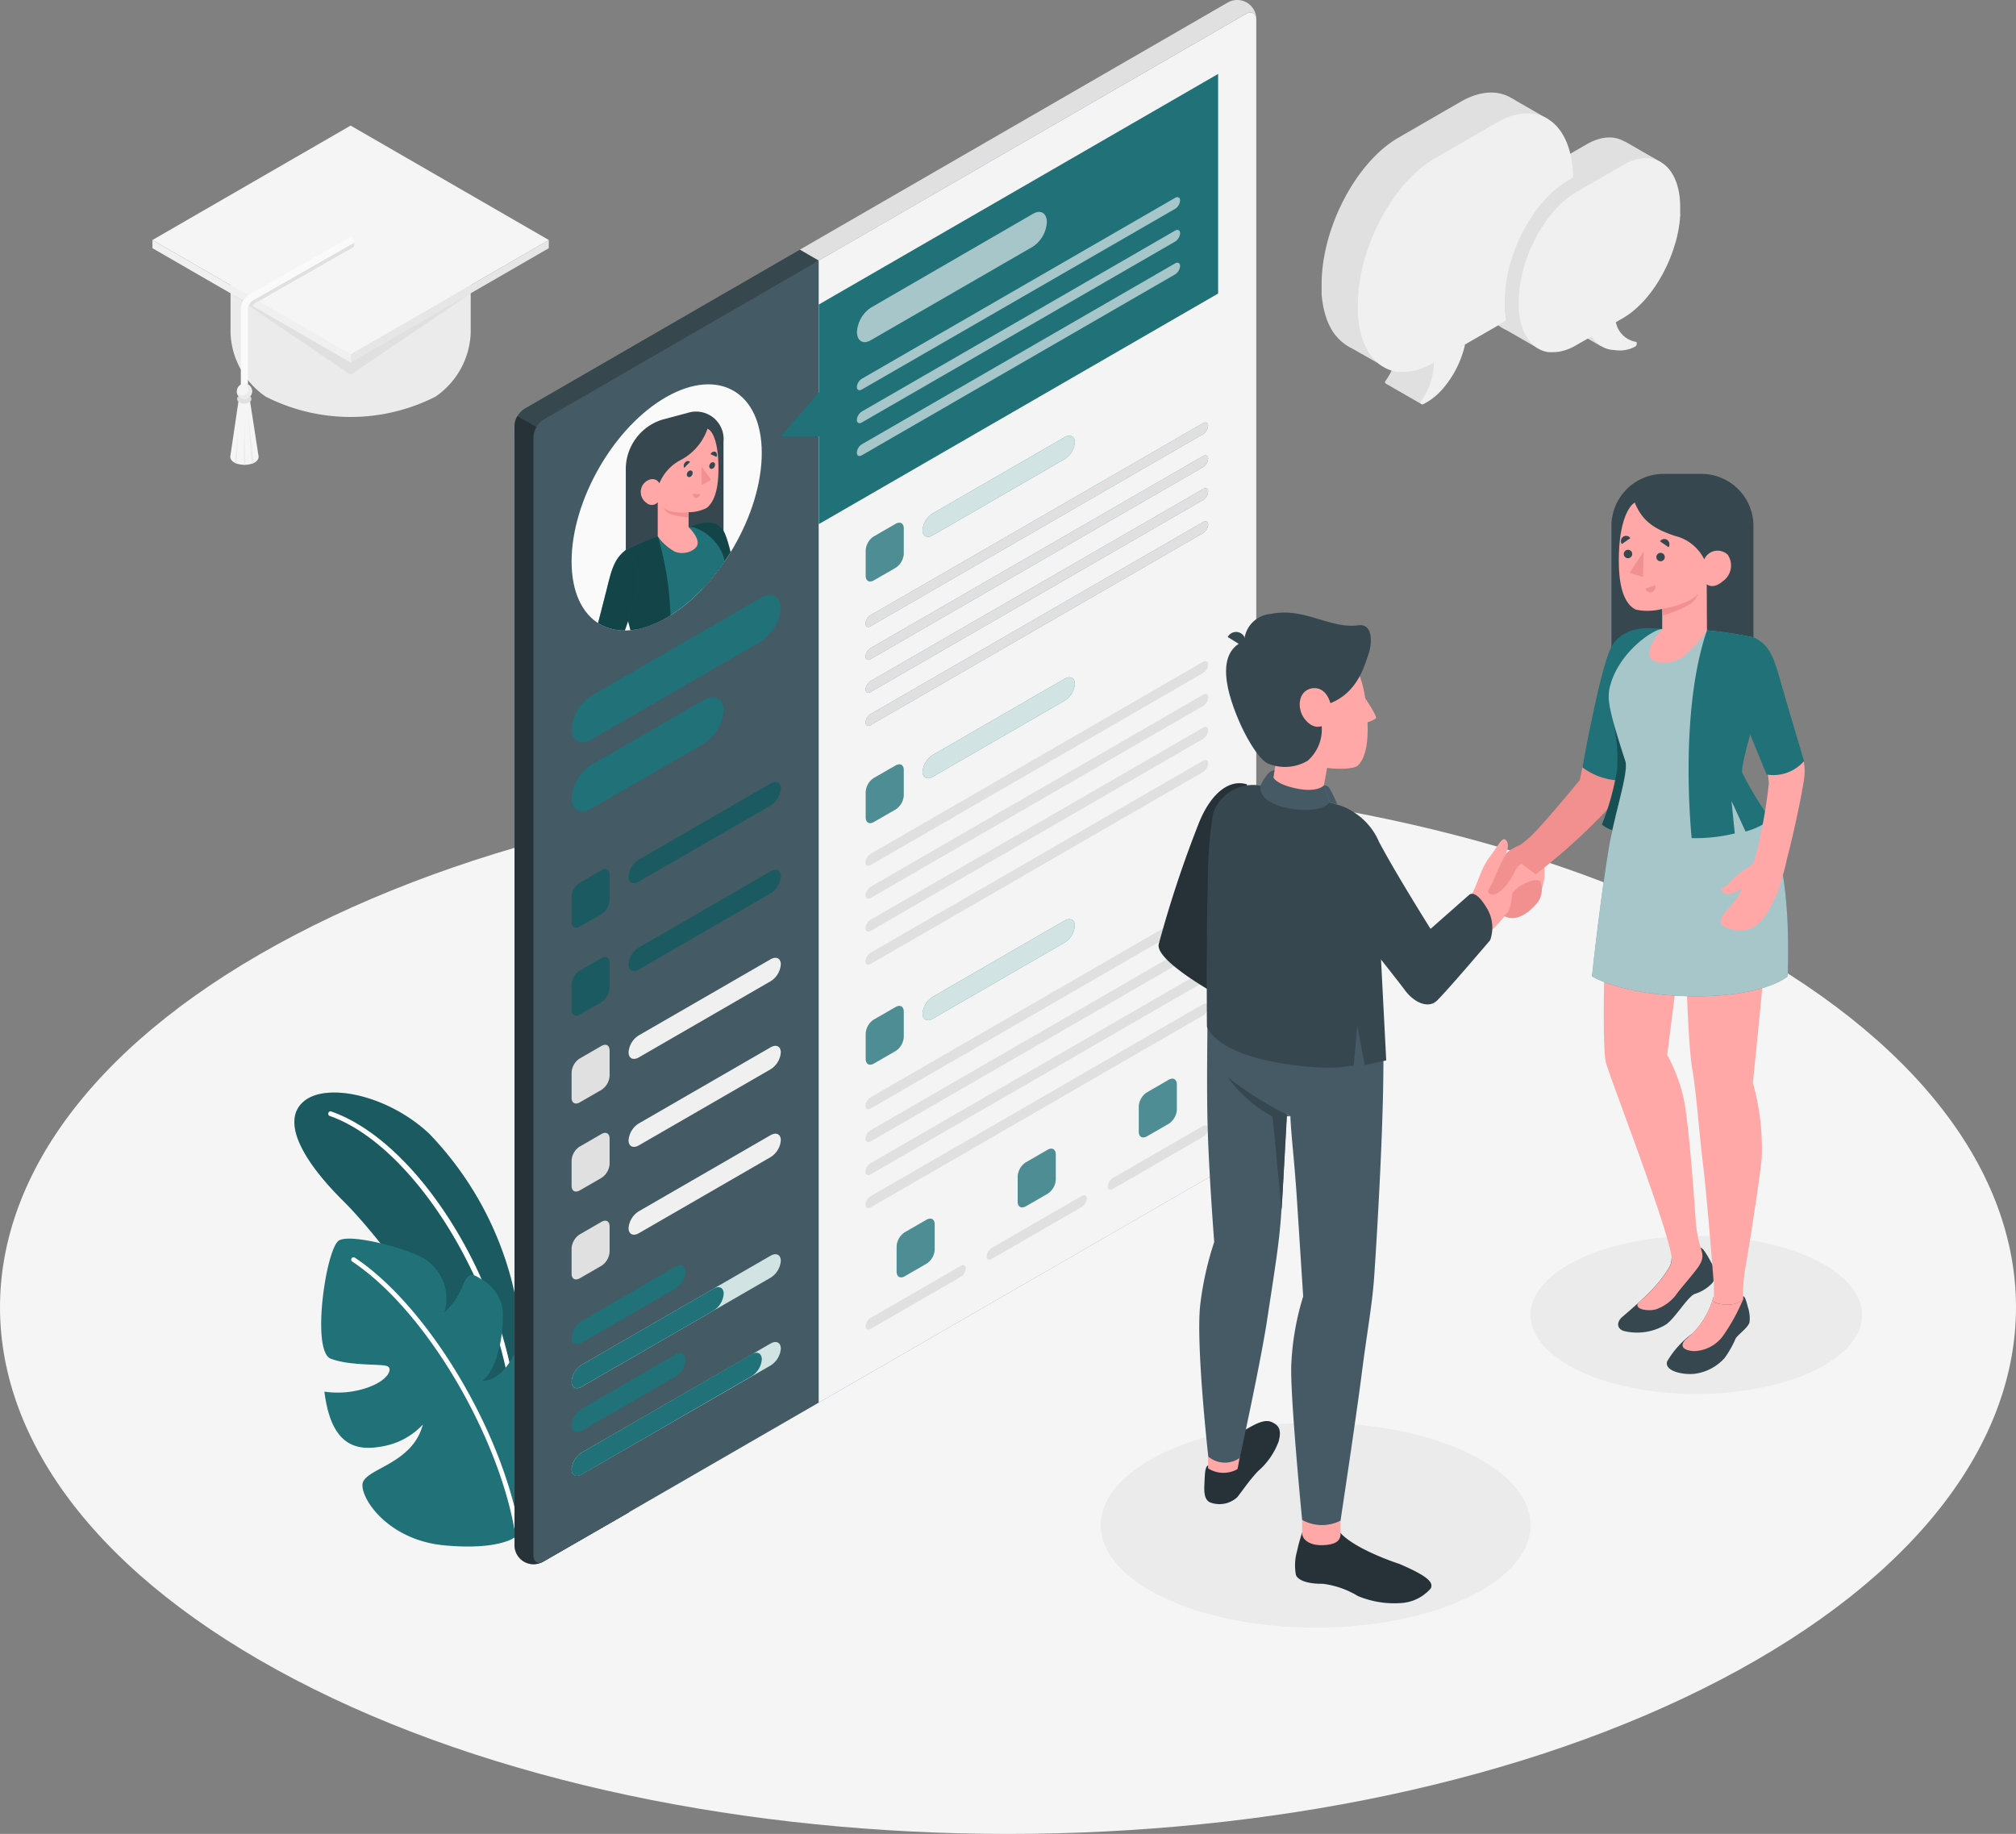 <svg xmlns="http://www.w3.org/2000/svg" xmlns:xlink="http://www.w3.org/1999/xlink" width="177.757" height="161.68" viewBox="0 0 177.757 161.68"><rect x="0" y="0" width="177.757" height="161.68" fill="#808080" stroke="none"/><defs><style>.a{fill:none;}.b{fill:#f5f5f5;}.c{fill:#ebebeb;}.d{fill:#207178;}.e,.i,.n,.t{opacity:0.2;}.f,.p,.s,.t{fill:#fff;}.g,.u{fill:#e0e0e0;}.h,.i{fill:#37474f;}.j,.k{fill:#263238;}.ab,.k,.y{opacity:0.4;}.l,.m{fill:#455a64;}.m{opacity:0.1;}.o{fill:#f0f0f0;}.p,.u{opacity:0.8;}.q,.w{fill:#fafafa;}.q,.r,.s{opacity:0.6;}.v{clip-path:url(#a);}.x{fill:#f28f8f;}.z{opacity:0.7;}.aa{fill:#ffa8a7;}.ac{fill:#e6e6e6;}.ad{opacity:0.3;}</style><clipPath id="a"><path class="a" d="M165.164,137.3c-4.631,2.609-8.384,9.11-8.384,14.518s3.752,7.628,8.384,4.953,8.384-9.172,8.384-14.522S169.791,134.686,165.164,137.3Z" transform="translate(-156.78 -136.202)"/></clipPath></defs><g transform="translate(-34.686 -54.118)"><g transform="translate(34.686 122.931)"><path class="b" d="M60.718,300.089c34.707,18.134,90.986,18.134,125.693,0s34.711-47.532,0-65.666-90.986-18.134-125.693,0S26.007,281.955,60.718,300.089Z" transform="translate(-34.686 -220.822)"/></g><g transform="translate(131.738 163.078)"><ellipse class="c" cx="18.951" cy="9.032" rx="18.951" ry="9.032" transform="translate(0 16.47)"/><ellipse class="c" cx="14.621" cy="6.968" rx="14.621" ry="6.968" transform="translate(37.902)"/></g><g transform="translate(60.641 150.438)"><path class="d" d="M116.976,305.115a29.26,29.26,0,0,0-7.533-14.035c-3.546-3.327-8.809-4.487-10.906-2.951s-.722,4.854,3.348,8.9c4.594,4.561,13.416,17.217,15.091,24.387Z" transform="translate(-97.564 -287.46)"/><g class="e" transform="translate(0 0)"><path d="M116.976,305.115a29.26,29.26,0,0,0-7.533-14.035c-3.546-3.327-8.809-4.487-10.906-2.951s-.722,4.854,3.348,8.9c4.594,4.561,13.416,17.217,15.091,24.387Z" transform="translate(-97.564 -287.46)"/></g><path class="f" d="M121.2,317.961a.211.211,0,0,1-.206-.19c-1.04-10.98-8.718-23.322-16.1-25.894a.208.208,0,0,1,.136-.392c7.653,2.662,15.31,14.93,16.383,26.249a.211.211,0,0,1-.186.227Z" transform="translate(-101.786 -289.817)"/><path class="d" d="M120.342,345.009s-1.428,1.139-6.192.693-7.22-3.851-7.22-5.313,4.38-1.713,5.329-5.337a6.332,6.332,0,0,1-3.649,1.936c-2.477.466-4.466-.326-5.032-4.838a8.091,8.091,0,0,0,3.641-.3c1.961-.632,2.427-1.709,1.915-1.94s-3.244,0-4.995-.665-.413-9.779.735-10.427,6.576.879,7.632,1.7a4.116,4.116,0,0,1,1.651,4.648,6.675,6.675,0,0,0,1.651-2.427c.512-1.238.883-.949,1.651-.475a3.715,3.715,0,0,1,1.812,2.477c.186,1.156-.116,5.143-1.742,6.439,0,0,1.56.2,2.836-2.435,0,0,2.477,1,3.038,2.617S124.577,340.9,120.342,345.009Z" transform="translate(-100.93 -305.782)"/><path class="f" d="M124.526,348.248a.211.211,0,0,1-.206-.182c-1.09-8.92-7.872-20.639-14.522-25.04a.208.208,0,1,1,.231-.347c6.733,4.479,13.622,16.317,14.7,25.337a.206.206,0,0,1-.177.231Z" transform="translate(-104.693 -308.121)"/></g><g transform="translate(80.052 54.118)"><path class="g" d="M145.446,191.812a1.919,1.919,0,0,1-.826-1.515V91.678a1.973,1.973,0,0,1,.9-1.548l61.918-35.755a1.68,1.68,0,0,1,2.572,1.486L147.179,191.779a1.915,1.915,0,0,1-1.734.033Z" transform="translate(-144.607 -54.118)"/><path class="h" d="M146.266,124.858,171.417,108.4l-1.676-.97-24.255,14.006a1.973,1.973,0,0,0-.9,1.548v.9Z" transform="translate(-144.589 -85.423)"/><path class="i" d="M146.266,124.858,171.417,108.4l-1.676-.97-24.255,14.006a1.973,1.973,0,0,0-.9,1.548v.9Z" transform="translate(-144.589 -85.423)"/><path class="j" d="M154.665,148.647,144.849,143a1.829,1.829,0,0,0-.26.879v98.6a1.68,1.68,0,0,0,2.572,1.482l7.5-4.314Z" transform="translate(-144.588 -106.311)"/><path class="k" d="M154.665,148.647,144.849,143a1.829,1.829,0,0,0-.26.879v98.6a1.68,1.68,0,0,0,2.572,1.482l7.5-4.314Z" transform="translate(-144.588 -106.311)"/><path class="l" d="M149.546,193.35l61.918-35.755a1.973,1.973,0,0,0,.9-1.548V57.433c0-.57-.413-.8-.9-.516L149.546,92.672a1.973,1.973,0,0,0-.9,1.548v98.614C148.65,193.4,149.05,193.635,149.546,193.35Z" transform="translate(-146.973 -55.69)"/><path class="m" d="M149.546,193.35l61.918-35.755a1.973,1.973,0,0,0,.9-1.548V57.433c0-.57-.413-.8-.9-.516L149.546,92.672a1.973,1.973,0,0,0-.9,1.548v98.614C148.65,193.4,149.05,193.635,149.546,193.35Z" transform="translate(-146.973 -55.69)"/><path class="d" d="M158.567,190.059l14.86-8.586c.987-.57,1.787-.165,1.787.9a3.835,3.835,0,0,1-1.787,2.968l-14.86,8.586c-.991.57-1.787.165-1.787-.9a3.822,3.822,0,0,1,1.787-2.968Z" transform="translate(-151.747 -128.751)"/><path class="d" d="M158.567,208.953l9.837-5.68c.987-.57,1.787-.165,1.787.9a3.835,3.835,0,0,1-1.787,2.968l-9.837,5.68c-.991.57-1.787.165-1.787-.9A3.822,3.822,0,0,1,158.567,208.953Z" transform="translate(-151.747 -141.552)"/><path class="d" d="M157.494,240.943l1.924-1.11c.413-.227.714-.041.714.413v2.221a1.581,1.581,0,0,1-.714,1.238l-1.924,1.094c-.413.231-.714.045-.714-.413v-2.221a1.585,1.585,0,0,1,.714-1.222Z" transform="translate(-151.747 -163.115)"/><path class="n" d="M157.494,240.943l1.924-1.11c.413-.227.714-.041.714.413v2.221a1.581,1.581,0,0,1-.714,1.238l-1.924,1.094c-.413.231-.714.045-.714-.413v-2.221a1.585,1.585,0,0,1,.714-1.222Z" transform="translate(-151.747 -163.115)"/><path class="d" d="M157.494,259.709l1.924-1.11c.413-.231.714-.045.714.413v2.221a1.593,1.593,0,0,1-.714,1.238l-1.924,1.11c-.413.227-.714.041-.714-.413v-2.221A1.573,1.573,0,0,1,157.494,259.709Z" transform="translate(-151.747 -174.133)"/><g class="e" transform="translate(5.033 84.366)"><path d="M157.494,259.709l1.924-1.11c.413-.231.714-.045.714.413v2.221a1.593,1.593,0,0,1-.714,1.238l-1.924,1.11c-.413.227-.714.041-.714-.413v-2.221A1.573,1.573,0,0,1,157.494,259.709Z" transform="translate(-156.78 -258.499)"/></g><path class="d" d="M169.856,246.752l11.624-6.716c.5-.285.9-.083.9.454a1.915,1.915,0,0,1-.9,1.482l-11.624,6.716c-.5.285-.9.083-.9-.454a1.915,1.915,0,0,1,.9-1.482Z" transform="translate(-158.899 -163.216)"/><path class="n" d="M169.856,246.752l11.624-6.716c.5-.285.9-.083.9.454a1.915,1.915,0,0,1-.9,1.482l-11.624,6.716c-.5.285-.9.083-.9-.454a1.915,1.915,0,0,1,.9-1.482Z" transform="translate(-158.899 -163.216)"/><path class="g" d="M157.494,278.469l1.924-1.11c.413-.231.714-.045.714.413v2.221a1.589,1.589,0,0,1-.714,1.238l-1.924,1.11c-.413.227-.714.041-.714-.413v-2.221A1.573,1.573,0,0,1,157.494,278.469Z" transform="translate(-151.747 -185.15)"/><path class="o" d="M169.856,265.524l11.624-6.708c.5-.285.9-.083.9.454a1.907,1.907,0,0,1-.9,1.482l-11.624,6.716c-.5.285-.9.083-.9-.454A1.915,1.915,0,0,1,169.856,265.524Z" transform="translate(-158.899 -174.244)"/><path class="g" d="M157.494,297.279l1.924-1.11c.413-.231.714-.045.714.413V298.8a1.589,1.589,0,0,1-.714,1.238l-1.924,1.11c-.413.227-.714.041-.714-.413v-2.221a1.573,1.573,0,0,1,.714-1.238Z" transform="translate(-151.747 -196.195)"/><path class="o" d="M169.856,284.326l11.624-6.712c.5-.289.9-.083.9.45a1.915,1.915,0,0,1-.9,1.486l-11.624,6.712c-.5.285-.9.083-.9-.454a1.915,1.915,0,0,1,.9-1.482Z" transform="translate(-158.899 -185.281)"/><path class="g" d="M157.494,316.039l1.924-1.11c.413-.231.714-.045.714.413v2.221a1.589,1.589,0,0,1-.714,1.238l-1.924,1.11c-.413.227-.714.041-.714-.413v-2.221A1.573,1.573,0,0,1,157.494,316.039Z" transform="translate(-151.747 -207.211)"/><path class="o" d="M169.856,303.086l11.624-6.712c.5-.289.9-.083.9.45a1.915,1.915,0,0,1-.9,1.486l-11.624,6.712c-.5.285-.9.083-.9-.454A1.915,1.915,0,0,1,169.856,303.086Z" transform="translate(-158.899 -196.297)"/><path class="d" d="M157.672,329.242l8.256-4.776c.5-.285.9-.083.9.454a1.915,1.915,0,0,1-.9,1.482l-8.256,4.776c-.491.285-.892.083-.892-.45A1.919,1.919,0,0,1,157.672,329.242Z" transform="translate(-151.747 -212.795)"/><path class="d" d="M157.672,331.74l16.656-9.614c.5-.285.9-.083.9.45a1.915,1.915,0,0,1-.9,1.486l-16.656,9.614c-.491.285-.892.083-.892-.45a1.919,1.919,0,0,1,.892-1.486Z" transform="translate(-151.747 -211.42)"/><path class="p" d="M157.672,331.74l16.656-9.614c.5-.285.9-.083.9.45a1.915,1.915,0,0,1-.9,1.486l-16.656,9.614c-.491.285-.892.083-.892-.45a1.919,1.919,0,0,1,.892-1.486Z" transform="translate(-151.747 -211.42)"/><path class="d" d="M157.672,335.868l11.628-6.712c.491-.285.892-.083.892.454a1.919,1.919,0,0,1-.892,1.482L157.672,337.8c-.491.285-.892.083-.892-.45a1.919,1.919,0,0,1,.892-1.486Z" transform="translate(-151.747 -215.549)"/><path class="d" d="M157.672,348.022l8.256-4.776c.5-.285.9-.083.9.454a1.915,1.915,0,0,1-.9,1.482l-8.256,4.776c-.491.285-.892.083-.892-.45A1.919,1.919,0,0,1,157.672,348.022Z" transform="translate(-151.747 -223.822)"/><path class="d" d="M169.856,227.988l11.624-6.712c.5-.285.9-.083.9.454a1.915,1.915,0,0,1-.9,1.482l-11.624,6.712c-.5.285-.9.083-.9-.45a1.915,1.915,0,0,1,.9-1.486Z" transform="translate(-158.899 -152.2)"/><path class="n" d="M169.856,227.988l11.624-6.712c.5-.285.9-.083.9.454a1.915,1.915,0,0,1-.9,1.482l-11.624,6.712c-.5.285-.9.083-.9-.45a1.915,1.915,0,0,1,.9-1.486Z" transform="translate(-158.899 -152.2)"/><path class="d" d="M157.672,348.022l8.256-4.776c.5-.285.9-.083.9.454a1.915,1.915,0,0,1-.9,1.482l-8.256,4.776c-.491.285-.892.083-.892-.45A1.919,1.919,0,0,1,157.672,348.022Z" transform="translate(-151.747 -223.822)"/><path class="d" d="M157.672,350.49l16.656-9.614c.5-.285.9-.083.9.45a1.915,1.915,0,0,1-.9,1.486l-16.656,9.6c-.491.289-.892.083-.892-.45A1.92,1.92,0,0,1,157.672,350.49Z" transform="translate(-151.747 -222.431)"/><path class="p" d="M157.672,350.49l16.656-9.614c.5-.285.9-.083.9.45a1.915,1.915,0,0,1-.9,1.486l-16.656,9.6c-.491.289-.892.083-.892-.45A1.92,1.92,0,0,1,157.672,350.49Z" transform="translate(-151.747 -222.431)"/><path class="d" d="M157.672,351.835l14.98-8.669c.5-.285.9-.083.9.454a1.915,1.915,0,0,1-.9,1.482l-14.98,8.668c-.491.289-.892.083-.892-.45a1.919,1.919,0,0,1,.892-1.486Z" transform="translate(-151.747 -223.776)"/><path class="c" d="M247.251,56.921,209.58,78.67V179.349L247.251,157.6a1.973,1.973,0,0,0,.9-1.548V57.437C248.142,56.884,247.73,56.636,247.251,56.921Z" transform="translate(-182.752 -55.694)"/><path class="q" d="M247.251,56.921,209.58,78.67V179.349L247.251,157.6a1.973,1.973,0,0,0,.9-1.548V57.437C248.142,56.884,247.73,56.636,247.251,56.921Z" transform="translate(-182.752 -55.694)"/><path class="d" d="M204.812,90.24v7.744l-3.352,3.872h3.352V109.6l35.211-20.33V69.91Z" transform="translate(-177.984 -63.391)"/><g class="r" transform="translate(30.196 18.684)"><path class="f" d="M218.978,107.814l14.266-8.256c.689-.413,1.238-.074,1.238.722h0a2.774,2.774,0,0,1-1.238,2.167l-14.266,8.235c-.693.413-1.238.074-1.238-.722h0a2.762,2.762,0,0,1,1.238-2.146Z" transform="translate(-217.74 -99.382)"/></g><path class="d" d="M218.156,112.231,245.767,96.29c.248-.14.446-.041.446.227a.958.958,0,0,1-.446.743l-27.611,15.921c-.248.14-.446.041-.446-.227A.958.958,0,0,1,218.156,112.231Z" transform="translate(-187.526 -78.844)"/><path class="d" d="M218.156,112.231,245.767,96.29c.248-.14.446-.041.446.227a.958.958,0,0,1-.446.743l-27.611,15.921c-.248.14-.446.041-.446-.227A.958.958,0,0,1,218.156,112.231Z" transform="translate(-187.526 -78.844)"/><path class="s" d="M218.156,112.231,245.767,96.29c.248-.14.446-.041.446.227a.958.958,0,0,1-.446.743l-27.611,15.921c-.248.14-.446.041-.446-.227A.958.958,0,0,1,218.156,112.231Z" transform="translate(-187.526 -78.844)"/><path class="d" d="M218.156,119.229l27.611-15.942c.248-.144.446-.041.446.227a.949.949,0,0,1-.446.739l-27.611,15.942c-.248.144-.446.041-.446-.227a.949.949,0,0,1,.446-.739Z" transform="translate(-187.526 -82.952)"/><path class="s" d="M218.156,119.229l27.611-15.942c.248-.144.446-.041.446.227a.949.949,0,0,1-.446.739l-27.611,15.942c-.248.144-.446.041-.446-.227a.949.949,0,0,1,.446-.739Z" transform="translate(-187.526 -82.952)"/><path class="s" d="M218.156,126.231l27.611-15.942c.248-.14.446-.041.446.227a.958.958,0,0,1-.446.743L218.156,127.2c-.248.14-.446.041-.446-.227a.958.958,0,0,1,.446-.743Z" transform="translate(-187.526 -87.065)"/><path class="d" d="M220.312,166.973l1.936-1.115c.413-.231.714-.045.714.413v2.221a1.585,1.585,0,0,1-.714,1.238l-1.924,1.11c-.413.227-.714.041-.714-.413v-2.217A1.573,1.573,0,0,1,220.312,166.973Z" transform="translate(-188.642 -119.675)"/><path class="t" d="M220.312,166.973l1.936-1.115c.413-.231.714-.045.714.413v2.221a1.585,1.585,0,0,1-.714,1.238l-1.924,1.11c-.413.227-.714.041-.714-.413v-2.217A1.573,1.573,0,0,1,220.312,166.973Z" transform="translate(-188.642 -119.675)"/><path class="d" d="M232.656,154.022l11.624-6.716c.5-.285.9-.083.9.454a1.915,1.915,0,0,1-.9,1.482l-11.624,6.716c-.5.285-.9.083-.9-.454a1.915,1.915,0,0,1,.9-1.482Z" transform="translate(-195.776 -108.764)"/><path class="p" d="M232.656,154.022l11.624-6.716c.5-.285.9-.083.9.454a1.915,1.915,0,0,1-.9,1.482l-11.624,6.716c-.5.285-.9.083-.9-.454a1.915,1.915,0,0,1,.9-1.482Z" transform="translate(-195.776 -108.764)"/><path class="d" d="M220.026,161.331l29.308-16.924c.248-.144.446-.041.446.223a.954.954,0,0,1-.446.743L220.026,162.3c-.248.144-.446.041-.446-.227A.949.949,0,0,1,220.026,161.331Z" transform="translate(-188.624 -107.098)"/><path class="d" d="M220.026,168.364l29.308-16.924c.248-.14.446-.041.446.227a.958.958,0,0,1-.446.743l-29.308,16.924c-.248.14-.446.041-.446-.227A.958.958,0,0,1,220.026,168.364Z" transform="translate(-188.624 -111.229)"/><path class="d" d="M220.026,175.4l29.308-16.924c.248-.144.446-.041.446.223a.954.954,0,0,1-.446.743l-29.308,16.924c-.248.144-.446.041-.446-.223A.953.953,0,0,1,220.026,175.4Z" transform="translate(-188.624 -115.36)"/><path class="d" d="M220.026,182.454l29.308-16.924c.248-.14.446-.041.446.227a.958.958,0,0,1-.446.743l-29.308,16.924c-.248.14-.446.041-.446-.227A.958.958,0,0,1,220.026,182.454Z" transform="translate(-188.624 -119.503)"/><path class="g" d="M220.026,161.331l29.308-16.924c.248-.144.446-.041.446.223a.954.954,0,0,1-.446.743L220.026,162.3c-.248.144-.446.041-.446-.227A.949.949,0,0,1,220.026,161.331Z" transform="translate(-188.624 -107.098)"/><path class="g" d="M220.026,168.364l29.308-16.924c.248-.14.446-.041.446.227a.958.958,0,0,1-.446.743l-29.308,16.924c-.248.14-.446.041-.446-.227A.958.958,0,0,1,220.026,168.364Z" transform="translate(-188.624 -111.229)"/><path class="g" d="M220.026,175.4l29.308-16.924c.248-.144.446-.041.446.223a.954.954,0,0,1-.446.743l-29.308,16.924c-.248.144-.446.041-.446-.223A.953.953,0,0,1,220.026,175.4Z" transform="translate(-188.624 -115.36)"/><path class="g" d="M220.026,182.454l29.308-16.924c.248-.14.446-.041.446.227a.958.958,0,0,1-.446.743l-29.308,16.924c-.248.14-.446.041-.446-.227A.958.958,0,0,1,220.026,182.454Z" transform="translate(-188.624 -119.503)"/><path class="u" d="M220.026,161.331l29.308-16.924c.248-.144.446-.041.446.223a.954.954,0,0,1-.446.743L220.026,162.3c-.248.144-.446.041-.446-.227A.949.949,0,0,1,220.026,161.331Z" transform="translate(-188.624 -107.098)"/><path class="u" d="M220.026,168.364l29.308-16.924c.248-.14.446-.041.446.227a.958.958,0,0,1-.446.743l-29.308,16.924c-.248.14-.446.041-.446-.227A.958.958,0,0,1,220.026,168.364Z" transform="translate(-188.624 -111.229)"/><path class="u" d="M220.026,175.4l29.308-16.924c.248-.144.446-.041.446.223a.954.954,0,0,1-.446.743l-29.308,16.924c-.248.144-.446.041-.446-.223A.953.953,0,0,1,220.026,175.4Z" transform="translate(-188.624 -115.36)"/><path class="u" d="M220.026,182.454l29.308-16.924c.248-.14.446-.041.446.227a.958.958,0,0,1-.446.743l-29.308,16.924c-.248.14-.446.041-.446-.227A.958.958,0,0,1,220.026,182.454Z" transform="translate(-188.624 -119.503)"/><path class="g" d="M220.026,212.331l29.308-16.924c.248-.144.446-.041.446.223a.953.953,0,0,1-.446.743L220.026,213.3c-.248.144-.446.041-.446-.227A.949.949,0,0,1,220.026,212.331Z" transform="translate(-188.624 -137.046)"/><path class="g" d="M220.026,219.364l29.308-16.924c.248-.14.446-.041.446.227a.958.958,0,0,1-.446.743l-29.308,16.924c-.248.14-.446.041-.446-.227A.958.958,0,0,1,220.026,219.364Z" transform="translate(-188.624 -141.177)"/><path class="g" d="M220.026,226.4l29.308-16.924c.248-.144.446-.041.446.223a.954.954,0,0,1-.446.743l-29.308,16.924c-.248.144-.446.041-.446-.223a.954.954,0,0,1,.446-.743Z" transform="translate(-188.624 -145.308)"/><path class="g" d="M220.026,233.454l29.308-16.924c.248-.14.446-.041.446.227a.958.958,0,0,1-.446.743l-29.308,16.924c-.248.14-.446.041-.446-.227A.958.958,0,0,1,220.026,233.454Z" transform="translate(-188.624 -149.451)"/><path class="u" d="M220.026,212.331l29.308-16.924c.248-.144.446-.041.446.223a.953.953,0,0,1-.446.743L220.026,213.3c-.248.144-.446.041-.446-.227A.949.949,0,0,1,220.026,212.331Z" transform="translate(-188.624 -137.046)"/><path class="u" d="M220.026,219.364l29.308-16.924c.248-.14.446-.041.446.227a.958.958,0,0,1-.446.743l-29.308,16.924c-.248.14-.446.041-.446-.227A.958.958,0,0,1,220.026,219.364Z" transform="translate(-188.624 -141.177)"/><path class="u" d="M220.026,226.4l29.308-16.924c.248-.144.446-.041.446.223a.954.954,0,0,1-.446.743l-29.308,16.924c-.248.144-.446.041-.446-.223a.954.954,0,0,1,.446-.743Z" transform="translate(-188.624 -145.308)"/><path class="u" d="M220.026,233.454l29.308-16.924c.248-.14.446-.041.446.227a.958.958,0,0,1-.446.743l-29.308,16.924c-.248.14-.446.041-.446-.227A.958.958,0,0,1,220.026,233.454Z" transform="translate(-188.624 -149.451)"/><path class="g" d="M220.026,264.331l29.308-16.924c.248-.144.446-.041.446.223a.953.953,0,0,1-.446.743L220.026,265.3c-.248.144-.446.041-.446-.227a.949.949,0,0,1,.446-.739Z" transform="translate(-188.624 -167.581)"/><path class="g" d="M220.026,271.364l29.308-16.924c.248-.14.446-.041.446.227a.958.958,0,0,1-.446.743l-29.308,16.924c-.248.14-.446.041-.446-.227A.958.958,0,0,1,220.026,271.364Z" transform="translate(-188.624 -171.712)"/><path class="g" d="M220.026,278.4l29.308-16.924c.248-.144.446-.041.446.223a.954.954,0,0,1-.446.743l-29.308,16.924c-.248.145-.446.041-.446-.223a.954.954,0,0,1,.446-.743Z" transform="translate(-188.624 -175.843)"/><path class="g" d="M220.026,285.454l29.308-16.924c.248-.14.446-.041.446.227a.958.958,0,0,1-.446.743l-29.308,16.924c-.248.14-.446.041-.446-.227A.958.958,0,0,1,220.026,285.454Z" transform="translate(-188.624 -179.986)"/><path class="u" d="M220.026,264.331l29.308-16.924c.248-.144.446-.041.446.223a.953.953,0,0,1-.446.743L220.026,265.3c-.248.144-.446.041-.446-.227a.949.949,0,0,1,.446-.739Z" transform="translate(-188.624 -167.581)"/><path class="u" d="M220.026,271.364l29.308-16.924c.248-.14.446-.041.446.227a.958.958,0,0,1-.446.743l-29.308,16.924c-.248.14-.446.041-.446-.227A.958.958,0,0,1,220.026,271.364Z" transform="translate(-188.624 -171.712)"/><path class="u" d="M220.026,278.4l29.308-16.924c.248-.144.446-.041.446.223a.954.954,0,0,1-.446.743l-29.308,16.924c-.248.145-.446.041-.446-.223a.954.954,0,0,1,.446-.743Z" transform="translate(-188.624 -175.843)"/><path class="u" d="M220.026,285.454l29.308-16.924c.248-.14.446-.041.446.227a.958.958,0,0,1-.446.743l-29.308,16.924c-.248.14-.446.041-.446-.227A.958.958,0,0,1,220.026,285.454Z" transform="translate(-188.624 -179.986)"/><path class="d" d="M220.312,218.573l1.936-1.11c.413-.227.714-.041.714.413V220.1a1.573,1.573,0,0,1-.714,1.238l-1.924,1.11c-.413.227-.714.045-.714-.413v-2.221A1.577,1.577,0,0,1,220.312,218.573Z" transform="translate(-188.642 -149.979)"/><path class="t" d="M220.312,218.573l1.936-1.11c.413-.227.714-.041.714.413V220.1a1.573,1.573,0,0,1-.714,1.238l-1.924,1.11c-.413.227-.714.045-.714-.413v-2.221A1.577,1.577,0,0,1,220.312,218.573Z" transform="translate(-188.642 -149.979)"/><path class="d" d="M232.656,205.618l11.624-6.712c.5-.285.9-.083.9.45a1.915,1.915,0,0,1-.9,1.486l-11.624,6.7c-.5.285-.9.083-.9-.45a1.915,1.915,0,0,1,.9-1.47Z" transform="translate(-195.776 -139.064)"/><path class="p" d="M232.656,205.618l11.624-6.712c.5-.285.9-.083.9.45a1.915,1.915,0,0,1-.9,1.486l-11.624,6.7c-.5.285-.9.083-.9-.45a1.915,1.915,0,0,1,.9-1.47Z" transform="translate(-195.776 -139.064)"/><path class="d" d="M220.312,270.169l1.936-1.11c.413-.231.714-.045.714.413v2.221a1.577,1.577,0,0,1-.714,1.238l-1.924,1.11c-.413.227-.714.041-.714-.413v-2.221A1.573,1.573,0,0,1,220.312,270.169Z" transform="translate(-188.642 -180.276)"/><path class="t" d="M220.312,270.169l1.936-1.11c.413-.231.714-.045.714.413v2.221a1.577,1.577,0,0,1-.714,1.238l-1.924,1.11c-.413.227-.714.041-.714-.413v-2.221A1.573,1.573,0,0,1,220.312,270.169Z" transform="translate(-188.642 -180.276)"/><path class="d" d="M232.656,257.262l11.624-6.716c.5-.285.9-.083.9.454a1.919,1.919,0,0,1-.9,1.486L232.656,259.2c-.5.285-.9.083-.9-.454a1.915,1.915,0,0,1,.9-1.482Z" transform="translate(-195.776 -169.388)"/><path class="p" d="M232.656,257.262l11.624-6.716c.5-.285.9-.083.9.454a1.919,1.919,0,0,1-.9,1.486L232.656,259.2c-.5.285-.9.083-.9-.454a1.915,1.915,0,0,1,.9-1.482Z" transform="translate(-195.776 -169.388)"/><path class="d" d="M226.924,315.593l1.924-1.11c.413-.227.718-.041.718.413v2.221a1.577,1.577,0,0,1-.718,1.238l-1.924,1.11c-.392.231-.714.045-.714-.413v-2.221a1.593,1.593,0,0,1,.714-1.238Z" transform="translate(-192.517 -206.951)"/><path class="g" d="M220.026,328.981l7.938-4.582c.248-.14.446-.041.446.227a.958.958,0,0,1-.446.743l-7.938,4.582c-.248.14-.446.041-.446-.227A.958.958,0,0,1,220.026,328.981Z" transform="translate(-188.624 -212.794)"/><path class="d" d="M252.788,300.653l1.924-1.11c.392-.227.714-.041.714.413v2.221a1.581,1.581,0,0,1-.714,1.238l-1.924,1.11c-.413.227-.718.045-.718-.413v-2.221A1.581,1.581,0,0,1,252.788,300.653Z" transform="translate(-207.703 -198.178)"/><path class="g" d="M245.886,314.039l7.938-4.582c.248-.144.446-.041.446.227a.95.95,0,0,1-.446.739l-7.938,4.586c-.248.145-.446.041-.446-.223A.954.954,0,0,1,245.886,314.039Z" transform="translate(-203.81 -204.018)"/><path class="d" d="M278.654,285.709l1.924-1.11c.392-.231.714-.045.714.413v2.221a1.589,1.589,0,0,1-.714,1.238l-1.924,1.11c-.413.227-.714.041-.714-.413v-2.221A1.573,1.573,0,0,1,278.654,285.709Z" transform="translate(-222.894 -189.401)"/><path class="t" d="M226.924,315.593l1.924-1.11c.413-.227.718-.041.718.413v2.221a1.577,1.577,0,0,1-.718,1.238l-1.924,1.11c-.392.231-.714.045-.714-.413v-2.221a1.593,1.593,0,0,1,.714-1.238Z" transform="translate(-192.517 -206.951)"/><path class="t" d="M252.788,300.653l1.924-1.11c.392-.227.714-.041.714.413v2.221a1.581,1.581,0,0,1-.714,1.238l-1.924,1.11c-.413.227-.718.045-.718-.413v-2.221A1.581,1.581,0,0,1,252.788,300.653Z" transform="translate(-207.703 -198.178)"/><path class="t" d="M278.654,285.709l1.924-1.11c.392-.231.714-.045.714.413v2.221a1.589,1.589,0,0,1-.714,1.238l-1.924,1.11c-.413.227-.714.041-.714-.413v-2.221A1.573,1.573,0,0,1,278.654,285.709Z" transform="translate(-222.894 -189.401)"/><path class="g" d="M271.746,299.1l7.938-4.582c.248-.145.446-.041.446.223a.953.953,0,0,1-.446.743l-7.938,4.582c-.244.144-.446.041-.446-.227A.962.962,0,0,1,271.746,299.1Z" transform="translate(-218.995 -195.245)"/><g class="v" transform="translate(5.033 33.883)"><path class="w" d="M165.164,137.3c-4.631,2.609-8.384,9.11-8.384,14.518s3.752,7.628,8.384,4.953,8.384-9.172,8.384-14.522S169.791,134.686,165.164,137.3Z" transform="translate(-156.78 -136.202)"/><path class="a" d="M165.164,137.3c-4.631,2.609-8.384,9.11-8.384,14.518s3.752,7.628,8.384,4.953,8.384-9.172,8.384-14.522S169.791,134.686,165.164,137.3Z" transform="translate(-156.78 -136.202)"/><path class="a" d="M165.164,137.3c-4.631,2.609-8.384,9.11-8.384,14.518s3.752,7.628,8.384,4.953,8.384-9.172,8.384-14.522S169.791,134.686,165.164,137.3Z" transform="translate(-156.78 -136.202)"/><path class="h" d="M176.02,157.39l-6.712,1.8a.731.731,0,0,1-.954-.768V147a4.582,4.582,0,0,1,3.154-4.239l2.3-.615a2.429,2.429,0,0,1,3.162,2.543v11.43a1.383,1.383,0,0,1-.945,1.276Z" transform="translate(-163.575 -139.628)"/><path class="x" d="M184.756,174.5l-.706-3.117s0-4.206-.6-4.594a6.9,6.9,0,0,0-.772-.462c.768-.264,2.386-.462,2.89,1.015.483,1.4,1.205,4.834,1.548,6.526Z" transform="translate(-171.989 -153.784)"/><path class="d" d="M184.164,174.27l-2.394-8.153c1.061-.413,2.423-.755,3.084.338.594.982,1.544,6.13,1.73,7.166Z" transform="translate(-171.454 -153.536)"/><g class="y" transform="translate(10.316 12.185)"><path d="M184.164,174.27l-2.394-8.153c1.061-.413,2.423-.755,3.084.338.594.982,1.544,6.13,1.73,7.166Z" transform="translate(-181.77 -165.721)"/></g><path class="d" d="M185,182.327l-2.353.632a5.366,5.366,0,0,1,.656-1.919,3.831,3.831,0,0,1,1.932-1.449A13.754,13.754,0,0,0,185,182.327Z" transform="translate(-171.971 -161.68)"/><path class="d" d="M185,182.327l-2.353.632a5.366,5.366,0,0,1,.656-1.919,3.831,3.831,0,0,1,1.932-1.449A13.754,13.754,0,0,0,185,182.327Z" transform="translate(-171.971 -161.68)"/><g class="z" transform="translate(10.679 17.91)"><path d="M185,182.327l-2.353.632a5.366,5.366,0,0,1,.656-1.919,3.831,3.831,0,0,1,1.932-1.449A13.754,13.754,0,0,0,185,182.327Z" transform="translate(-182.65 -179.59)"/></g><path class="d" d="M176.055,174.862l-6.6,1.763-.726-2.25s1.928-4.512-.454-5.672c.3-.227,2.84-1.218,2.84-1.218l2.729-.826c.52-.14,2.621.793,3.154,2.861.19.731.124,1.387-.945,5.193A.6.6,0,0,1,176.055,174.862Z" transform="translate(-163.527 -154.079)"/><path class="aa" d="M177.447,145.69c.454.165,1.015,1.238.962,3.827-.045,2.2-.706,2.89-1.036,3.154a3.55,3.55,0,0,1-1.593.376v1.309s.859.826.8,1.453-1.238,1.073-2.039.7a4.607,4.607,0,0,1-1.482-1.329v-3.013a.693.693,0,0,1-.987.062,1.168,1.168,0,0,1-.285-1.651c.413-.541,1.135-.619,1.416-.078a4.074,4.074,0,0,1,1.775-2A4.912,4.912,0,0,0,177.447,145.69Z" transform="translate(-165.464 -141.773)"/><path class="h" d="M181.912,154.812a.38.38,0,0,1-.244.363.2.2,0,0,1-.268-.2.38.38,0,0,1,.244-.363.2.2,0,0,1,.268.2Z" transform="translate(-171.237 -147.007)"/><path class="x" d="M182.781,159.55l.594.041a.413.413,0,0,1-.384.334A.277.277,0,0,1,182.781,159.55Z" transform="translate(-172.041 -149.912)"/><path class="h" d="M186.986,151.047l-.516-.244a.347.347,0,0,1,.413-.211.326.326,0,0,1,.1.454Z" transform="translate(-174.214 -144.646)"/><path class="h" d="M180.776,153.187l.516-.524a.277.277,0,0,0-.413.021A.413.413,0,0,0,180.776,153.187Z" transform="translate(-170.845 -145.819)"/><path class="h" d="M186.7,153.046a.376.376,0,0,1-.244.363.2.2,0,0,1-.268-.2.384.384,0,0,1,.244-.363.2.2,0,0,1,.268.2Z" transform="translate(-174.05 -145.968)"/><path class="x" d="M184.51,153.75l.037,1.639.813-.487Z" transform="translate(-173.063 -146.506)"/><path class="x" d="M178.628,162.823c-.652.083-2,.029-2.208-.483a1.048,1.048,0,0,0,.471.6,5.469,5.469,0,0,0,1.738.322Z" transform="translate(-168.313 -151.55)"/><path class="d" d="M170.827,189.412l-.277-.982.727.863Z" transform="translate(-164.866 -166.871)"/><path class="d" d="M167.809,177.959a28.977,28.977,0,0,0-1.2-4.153,3.845,3.845,0,0,1,.549-3.909A20.833,20.833,0,0,1,170,168.68a27.911,27.911,0,0,1,1.115,8.4Z" transform="translate(-162.389 -155.273)"/><path class="ab" d="M167.809,177.959a28.977,28.977,0,0,0-1.2-4.153,3.845,3.845,0,0,1,.549-3.909A20.833,20.833,0,0,1,170,168.68a27.911,27.911,0,0,1,1.115,8.4Z" transform="translate(-162.389 -155.273)"/><path class="d" d="M163.453,180.005l-2.357.632a1.448,1.448,0,0,1-.186-.149s1.115-4.3,1.47-5.729.627-2.411,1.585-3.129c1.721,1.119.925,4.227.925,4.227Z" transform="translate(-159.205 -157.006)"/><path class="ab" d="M163.453,180.005l-2.357.632a1.448,1.448,0,0,1-.186-.149s1.115-4.3,1.47-5.729.627-2.411,1.585-3.129c1.721,1.119.925,4.227.925,4.227Z" transform="translate(-159.205 -157.006)"/><path class="a" d="M165.164,137.3c-4.631,2.609-8.384,9.11-8.384,14.518s3.752,7.628,8.384,4.953,8.384-9.172,8.384-14.522S169.791,134.686,165.164,137.3Z" transform="translate(-156.78 -136.202)"/><path class="a" d="M165.164,137.3c-4.631,2.609-8.384,9.11-8.384,14.518s3.752,7.628,8.384,4.953,8.384-9.172,8.384-14.522S169.791,134.686,165.164,137.3Z" transform="translate(-156.78 -136.202)"/></g></g><g transform="translate(48.128 65.19)"><path class="c" d="M83.929,104.917V96.74h0c-.025-1.585,1.007-3.174,3.1-4.38a16.536,16.536,0,0,1,14.976,0c2.093,1.205,3.125,2.795,3.1,4.38h0v8.148a7.142,7.142,0,0,1-3.1,5.6,16.536,16.536,0,0,1-14.976,0,7.135,7.135,0,0,1-3.1-5.552h0Z" transform="translate(-77.044 -86.593)"/><path class="b" d="M84.723,80.94,102.2,91.028,84.723,101.117,67.25,91.028Z" transform="translate(-67.25 -80.94)"/><path class="g" d="M88.4,110.543l8.607-4.912a.312.312,0,0,1,.31.541l-8.3,4.726Z" transform="translate(-79.67 -95.415)"/><path class="ac" d="M127.053,105.38v.722L109.58,116.187v-.718Z" transform="translate(-92.107 -95.292)"/><path class="o" d="M67.25,105.38v.722l17.473,10.084v-.718Z" transform="translate(-67.25 -95.292)"/><path class="g" d="M87.35,118.066l.532.305a.925.925,0,0,1,.326-.318l.186-.107-.607-.347A1.428,1.428,0,0,0,87.35,118.066Z" transform="translate(-79.053 -102.467)"/><path class="g" d="M105.138,116.73l-10.609,7.2-10.58-7.187,10.58,6.105Z" transform="translate(-77.056 -101.956)"/><path class="b" d="M84.631,139.31a1.044,1.044,0,0,0,.958,0l.788,5.09c0,.962-2.5.962-2.5,0Z" transform="translate(-77.015 -115.216)"/><path class="c" d="M85.155,146.35,85,149.14a.8.8,0,0,1-.149-.062Z" transform="translate(-77.585 -119.35)"/><path class="c" d="M87.98,146.7l-.33-4.541.491,4.475A1.465,1.465,0,0,1,87.98,146.7Z" transform="translate(-79.229 -116.889)"/><path class="c" d="M86.867,148.254H86.71l.083-3.6Z" transform="translate(-78.677 -118.351)"/><path class="g" d="M85.941,139.283a.9.9,0,0,0,.508-.173.305.305,0,0,0,.074-.413.3.3,0,0,0-.413-.078.211.211,0,0,1-.293,0,.31.31,0,1,0-.367.5A.85.85,0,0,0,85.941,139.283Z" transform="translate(-77.85 -114.764)"/><path class="w" d="M86.448,118.669a.305.305,0,0,0,.31-.305v-7.215a.929.929,0,0,1,.462-.8l8.763-4.995a.305.305,0,0,0,.116-.413.3.3,0,0,0-.413-.116l-8.784,5a1.544,1.544,0,0,0-.772,1.333v7.215a.305.305,0,0,0,.318.293Z" transform="translate(-78.337 -94.942)"/><path class="b" d="M86.614,136.711a.673.673,0,1,0-.2.477A.677.677,0,0,0,86.614,136.711Z" transform="translate(-77.826 -113.29)"/><path class="c" d="M85.262,136.766a.524.524,0,0,0,.751.256.561.561,0,0,0,0-.962.673.673,0,1,1-.764.706Z" transform="translate(-77.82 -113.307)"/></g><g transform="translate(151.217 62.277)"><path class="g" d="M372.071,124.888l-3.191-1.837,1.754-.372,1.746,1.218Z" transform="translate(-347.461 -102.538)"/><path class="g" d="M336.015,79.794c0-4.953-3.034-7.253-6.761-5.1l-5.507,3.178c-3.715,2.151-6.757,7.946-6.757,12.916v.9c0,.107.021.194.029.289s.025.219.041.326a8.156,8.156,0,0,0,.438,1.717,5.548,5.548,0,0,0,.277.586,2.273,2.273,0,0,0,.157.277l.054.087a2.6,2.6,0,0,0,.318.413c.066.074.128.153.2.223l.215.206c.074.058.144.128.223.186a1.822,1.822,0,0,0,.235.161l.244.14a3.187,3.187,0,0,0,1.011.343.173.173,0,0,1,.083,0c.095,0,.182.021.277.021a1.838,1.838,0,0,0,.3,0,3.3,3.3,0,0,0,.788-.087,4.654,4.654,0,0,0,.458-.116h0a6.308,6.308,0,0,0,1.379-.611l5.507-3.178a9.266,9.266,0,0,0,1.082-.735v-.958C330.29,86.758,332.833,81.775,336.015,79.794Z" transform="translate(-316.99 -73.885)"/><path class="g" d="M360.779,76.931l-3.2-1.841c.021,0,.326,2.225.326,2.225l2.374.281Z" transform="translate(-340.825 -74.593)"/><path class="g" d="M325.316,128.49l-2.956-1.676,1.779-.764Z" transform="translate(-320.143 -104.517)"/><path class="g" d="M331.7,124.959a6.023,6.023,0,0,1-1.127,3.405c-.132.173.07.326.219.248a5.705,5.705,0,0,0,1.758-1.416,8.962,8.962,0,0,0,1.9-3.827Z" transform="translate(-324.939 -102.943)"/><path class="g" d="M330.71,131.816l3.2,1.841a6.151,6.151,0,0,0,1.8-4.582l-3.472-.235A4.127,4.127,0,0,1,330.71,131.816Z" transform="translate(-325.047 -106.155)"/><path class="g" d="M351.35,96.155v.677a.65.65,0,0,0,.025.219c.025.074,0,.165.029.248a5.309,5.309,0,0,0,.256,1.073,1.41,1.41,0,0,0,.066.186,2.533,2.533,0,0,0,.1.244,1.865,1.865,0,0,0,.111.223,1.409,1.409,0,0,0,.116.206l.041.066a3.154,3.154,0,0,0,.239.326,1.458,1.458,0,0,0,.149.169l.157.153a1.791,1.791,0,0,0,.169.14,1.65,1.65,0,0,0,.178.12c.062.037.12.074.186.107l.19.091.2.07h0a3.667,3.667,0,0,0,.367.091h.062a1.132,1.132,0,0,0,.206,0,.99.99,0,0,0,.223,0,2.638,2.638,0,0,0,.528-.054,3.65,3.65,0,0,0,.413-.095,4.772,4.772,0,0,0,1.036-.458l4.128-2.386a6.631,6.631,0,0,0,1.036-.739h0c.116-.1.231-.206.347-.314a7.622,7.622,0,0,0,.59-.615l.264-.239c.07-.083.136-.169.206-.256a.414.414,0,0,1,.062-.083,11.806,11.806,0,0,0,.76-1.135c.062-.1.12-.211.182-.318s.12-.215.177-.326.111-.223.169-.33l.157-.338c.054-.111.1-.231.153-.338.087-.2.165-.413.235-.6a.407.407,0,0,1,.041-.111c.045-.116.083-.231.12-.347.074-.223.14-.446.206-.677a12.656,12.656,0,0,0,.326-1.651,8.084,8.084,0,0,0,.054-.524,1,1,0,0,0,0-.248V87.92c0-3.715-2.274-5.453-5.073-3.839l-4.128,2.39C353.624,88.077,351.35,92.424,351.35,96.155Z" transform="translate(-337.167 -79.518)"/><path class="g" d="M383.291,86.185l-3.174-1.825-1.2.846,3.7,2.241Z" transform="translate(-353.356 -80.036)"/><path class="g" d="M358.571,124.774l-3.191-1.837,2.5-.747Z" transform="translate(-339.533 -102.25)"/><path class="d" d="M369.123,118.59a2.191,2.191,0,0,0,1.771,1.73c.128.025.095.305-.058.413a2.856,2.856,0,0,1-1.845.305,2.316,2.316,0,0,1-1.981-1.238Z" transform="translate(-346.362 -100.136)"/><path class="o" d="M336.994,79.138l-5.511,3.183c-3.715,2.151-6.753,7.946-6.753,12.912v.908a2,2,0,0,0,.033.285c.012.095.025.227.041.33a8.052,8.052,0,0,0,.413,1.713,5.608,5.608,0,0,0,.277.59,2.14,2.14,0,0,0,.157.272.785.785,0,0,0,.058.087,2.687,2.687,0,0,0,.314.438c.066.074.132.157.2.223l.211.206c.074.058.149.128.223.186a2.16,2.16,0,0,0,.235.161l.248.14a3.2,3.2,0,0,0,1.007.343.128.128,0,0,1,.083,0h.277a2.476,2.476,0,0,0,.3,0,3.492,3.492,0,0,0,.788-.087,4.653,4.653,0,0,0,.458-.116h0a6.605,6.605,0,0,0,1.379-.607h0a5.981,5.981,0,0,1-1.131,3.4c-.132.177.07.33.223.252a5.667,5.667,0,0,0,1.758-1.42,9.019,9.019,0,0,0,1.9-3.822l-.413.227,3.15-1.816a8.509,8.509,0,0,0,.879-.582,2.692,2.692,0,0,1-.054-.318c0-.07-.025-.173-.033-.281a2.382,2.382,0,0,1-.029-.277v-.05a1.738,1.738,0,0,1,0-.206v-.487c0-4.177,2.477-8.887,5.663-10.732l.351-.206C343.669,79.212,340.668,77.016,336.994,79.138Z" transform="translate(-321.535 -76.494)"/><path class="o" d="M368.3,88.507l-4.128,2.386c-2.795,1.618-5.073,5.965-5.073,9.7v.677a.772.772,0,0,0,.021.219,2.3,2.3,0,0,0,.033.244,5.025,5.025,0,0,0,.256,1.077,1,1,0,0,0,.066.186,2.067,2.067,0,0,0,.1.239,2.326,2.326,0,0,0,.111.227,1.425,1.425,0,0,0,.12.206.314.314,0,0,0,.037.066c.078.116.157.223.239.326a2.015,2.015,0,0,0,.153.169l.157.153a1.792,1.792,0,0,0,.169.14,1.294,1.294,0,0,0,.173.12c.062.037.12.074.186.107l.19.091.2.07h0a3.669,3.669,0,0,0,.367.091h.062a1.13,1.13,0,0,0,.206,0,.826.826,0,0,0,.227,0,2.679,2.679,0,0,0,.528-.05,3.8,3.8,0,0,0,.413-.095,4.6,4.6,0,0,0,1.036-.458l1.4-.8a2.316,2.316,0,0,0,1.981,1.218,2.861,2.861,0,0,0,1.845-.31c.149-.095.186-.376.054-.413a2.186,2.186,0,0,1-1.767-1.73l.627-.363a6.827,6.827,0,0,0,1.036-.739h0c.116-.1.231-.206.343-.314a7.663,7.663,0,0,0,.594-.615c.074-.087.149-.169.223-.268s.136-.165.206-.252l.062-.083a11.811,11.811,0,0,0,.76-1.135l.186-.318c.062-.107.12-.215.177-.326s.107-.223.165-.33l.161-.338c.054-.116.1-.231.149-.338.087-.2.169-.413.239-.6l.037-.111c.045-.116.087-.231.12-.347.078-.227.14-.446.211-.677a12.646,12.646,0,0,0,.326-1.651c0-.095.021-.186.029-.281a1.449,1.449,0,0,1,.021-.244,1,1,0,0,0,0-.248v-.462C373.374,88.615,371.1,86.893,368.3,88.507Z" transform="translate(-341.718 -82.115)"/></g><g transform="translate(136.842 95.897)"><path class="j" d="M289.96,221.5c-1.56-.487-3.162.776-4.21,3.327a100.2,100.2,0,0,0-3.575,10.77c-.326,1.73,7.055,5.494,6.848,5.4S289.96,221.5,289.96,221.5Z" transform="translate(-282.165 -194.128)"/><path class="j" d="M292.263,361.535c-.223.083-.277.5-.31,1.337-.025.632-.161,1.734.578,1.952a2.323,2.323,0,0,0,2.3-.487c.59-.743.991-1.4,1.833-2.3a6.38,6.38,0,0,0,1.82-2.621c.268-1,.045-1.428-.636-1.717-.933-.413-2.4.9-3.133,1.106C294.083,358.98,292.482,361.453,292.263,361.535Z" transform="translate(-287.898 -274.116)"/><path class="aa" d="M292.74,364.712v1.024a2.51,2.51,0,0,0,2.588.07c.045-.1.268-1.465.268-1.465Z" transform="translate(-288.375 -278.064)"/><path class="j" d="M311.918,381.41s-.293.892-.45,1.651a4.524,4.524,0,0,0-.091,2.122c.215.471,1.065.768,2.374.755a7.82,7.82,0,0,1,3.079,1.077,8.339,8.339,0,0,0,3.876.615,3.744,3.744,0,0,0,2.563-1.3c.19-.471-.062-.987-2.811-2.159-.025,0-3.822-1.238-5.156-2.712Z" transform="translate(-299.26 -288.087)"/><path class="aa" d="M312.83,378.73v1.193c0,.433.512,1.081,1.841,1.036.933-.033,1.581-.285,1.544-1.053V378.8Z" transform="translate(-300.172 -286.514)"/><path class="l" d="M290.964,293.924a28.045,28.045,0,0,1,1.209-5.337s-.363-4.6-.541-8.966c-.19-4.714,0-10.642-.078-11.814,0,0,15.211-3.079,15.484,2.369s-.6,19.318-.78,21.713-.594,4.512-1.09,8.392-1.858,12.871-1.858,12.871a3.591,3.591,0,0,1-3.385-.066s-1.069-10.9-.958-13.659a23.765,23.765,0,0,1,1.049-6.043l-.541-8.4c-.256-3.909-.524-5.779-.586-7.484l-.326-.165s-.334,6.745-.512,9.139-.561,4.689-1.238,9.135c-.6,3.855-2.39,12.016-2.39,12.016a2.281,2.281,0,0,1-2.774-.12S290.5,297.267,290.964,293.924Z" transform="translate(-287.267 -220.869)"/><path class="h" d="M302.445,287.629a31.875,31.875,0,0,1-5.535-3.459,12.209,12.209,0,0,0,3.967,3.488s.8,8.375.8,8.21l.462-8.256Z" transform="translate(-290.823 -230.987)"/><path class="aa" d="M310.634,216.061l-.9,4.953-4.475-.326.937-5.618Z" transform="translate(-295.727 -190.41)"/><path class="h" d="M293.016,224.208a3.732,3.732,0,0,1,3.86-2.477,50.193,50.193,0,0,1,7.492,1.87c1.564.557,2.989,1.911,3.121,7.063L308.28,246l-1.895.413-.66-3.476-.305,3.476c-1.981.5-5.42.087-7.678-.413-4.706-1.028-5.271-2.98-5.271-2.98s-.062-8.631.078-12.359A38.658,38.658,0,0,1,293.016,224.208Z" transform="translate(-288.208 -194.293)"/><path class="aa" d="M326.3,203.25s1.086,1.606.945,1.775a2.476,2.476,0,0,1-.826.359Z" transform="translate(-308.082 -183.469)"/><path class="aa" d="M308.166,190.354c1.044.528,2.848,1.5,3.344,5.321.512,3.921-.161,5.185-.689,5.7-.359.351-2.307.372-3.282.078-1.238-.367-3.971-1.412-5.226-3.426-1.478-2.369-1.808-5.544-.14-6.807A6.265,6.265,0,0,1,308.166,190.354Z" transform="translate(-293.258 -175.659)"/><path class="h" d="M309.1,188.736c-.343.941-.921,3.244-3.323,4.206,0,0-.343-1.47-1.577-1.313s-1.445,1.73-.685,2.708,1.494.623,1.494.623a3.668,3.668,0,0,1-1.238,3.059,3.938,3.938,0,0,1-3.492.248c-.826-.372-1.953-2.307-2.621-3.9-1.42-3.36-1.622-6.056.52-6.906a2.54,2.54,0,0,1,2.336-2.386c2.976-.615,5.226,1.342,7.727,1C309.548,185.9,309.49,187.663,309.1,188.736Z" transform="translate(-290.628 -172.728)"/><path class="h" d="M298.333,190.436l-1.4-.867a.826.826,0,1,1,1.4.867Z" transform="translate(-290.835 -175.187)"/><path class="l" d="M309.509,219.964l.512,1.482s-.376.66-1.973.693-3.3-.475-3.831-1.156a1.209,1.209,0,0,1-.3-.995s.636-1.4,1.238-1.342l-.1.611s.136.5,1.585.883C308.9,220.74,309.509,219.964,309.509,219.964Z" transform="translate(-294.931 -192.51)"/><path class="aa" d="M348.58,238.447c.644-.739.892-2.378,1.75-3.5s1.176-1.944,1.515-1.453c.45.648-.566,1.948-.338,2.064a6.657,6.657,0,0,1,1.152,2.79c.087.949-2.431,3.344-2.431,3.344Z" transform="translate(-321.165 -201.143)"/><path class="l" d="M317.48,221.84a.574.574,0,0,1,.512.293,13.584,13.584,0,0,1,.677,1.408l-.677-.219Z" transform="translate(-302.902 -194.385)"/><path class="aa" d="M355.5,238.213a15.226,15.226,0,0,1,3.484,0c.442.264.31,1.581,0,2.39s-1.862,1.333-3.3,2.307C355.682,242.762,355.5,238.213,355.5,238.213Z" transform="translate(-325.228 -203.931)"/><path class="h" d="M318.583,226a5.764,5.764,0,0,1,3.674,3.278c1.569,2.947,4.541,7.661,4.541,7.661l3.422-3.017s.516-.5,1.478,1.09a3.3,3.3,0,0,1,.351,2.931s-3.95,4.636-4.706,5.341-2.006.157-2.819-.954-5.952-7.529-5.952-7.529S315.781,231.094,318.583,226Z" transform="translate(-302.817 -196.828)"/><path class="h" d="M1.387,0h9.746A1.387,1.387,0,0,1,12.52,1.387V16.871a4.594,4.594,0,0,1-4.594,4.594H4.582A4.594,4.594,0,0,1,0,16.871V1.387A1.387,1.387,0,0,1,1.387,0Z" transform="translate(52.451 21.465) rotate(180)"/><path class="x" d="M365.719,191.061c-.945,2.786-2.53,10.8-2.53,10.8s-3.3,4.037-4.38,5.015c-.59.545-1.919,1.523-1.919,1.523l2.415,1.775a53.608,53.608,0,0,0,6.126-5.511,3.5,3.5,0,0,0,.859-1.6l1.651-7.083s0-5.7.871-6.444a12.5,12.5,0,0,1,1.123-.9C368.815,188.551,366.463,188.869,365.719,191.061Z" transform="translate(-326.044 -174.88)"/><path class="d" d="M379.728,188.349c-1.54-.178-3.513-.144-4.475,1.577s-2.563,10.621-2.563,10.621a5.827,5.827,0,0,0,3.15,1.156Z" transform="translate(-335.322 -174.677)"/><path class="d" d="M377.9,208.54a15.934,15.934,0,0,1,.318,4.037,22.446,22.446,0,0,1-1.35,4.9s.962,1.057,3.674.632c2.208-.343,1.428-7.017.161-8.3a4.177,4.177,0,0,0-2.8-1.267Z" transform="translate(-337.777 -186.576)"/><path class="ad" d="M377.9,208.54a15.934,15.934,0,0,1,.318,4.037,22.446,22.446,0,0,1-1.35,4.9s.962,1.057,3.674.632c2.208-.343,1.428-7.017.161-8.3a4.177,4.177,0,0,0-2.8-1.267Z" transform="translate(-337.777 -186.576)"/><path class="h" d="M385.035,321.488a1.49,1.49,0,0,1-.219.867,10.906,10.906,0,0,1-1.432,1.874c-.764.826-1.907,1.8-2.729,2.51-.454.413-.471,1,.182,1.209a4.916,4.916,0,0,0,3.587-.5c.826-.438,1.973-2.477,2.65-2.766a3.557,3.557,0,0,0,1.478-.883,1.263,1.263,0,0,0,.161-1.564c-.367-.685-.92-1.738-1.148-1.618l.07.215a2.867,2.867,0,0,1-2.477,1.053Z" transform="translate(-339.808 -252.383)"/><path class="aa" d="M391.179,246.237c.351-3.715,1.358-9.692.326-14.117l-13.7.727c-.38,4.363-.826,17.985-.347,19.545.553,1.841,5.494,14.584,5.779,17.147a1.42,1.42,0,0,1-.219.854,10.867,10.867,0,0,1-1.432,1.878,14.591,14.591,0,0,1-1.3,1.238.413.413,0,0,0-.07.2c0,.413,1.04.541,1.651.363a3.8,3.8,0,0,0,1.874-1.441c.351-.466,1.139-1.362,1.651-2.035a3.39,3.39,0,0,0,.433-.677,1.383,1.383,0,0,0,.066-.962l-.033-.1a10.934,10.934,0,0,1-.5-2.576c-.19-2.811-.673-9.3-1.119-11.034a15.138,15.138,0,0,0-1.4-3.616l1.564-12.173s.165,10.732.652,13.469c.384,2.192.533,4.933.982,8.693.413,3.6.892,9.94.892,9.94a.1.1,0,0,0,.037,0v3.03h2.563v-1.758a14.265,14.265,0,0,1,.2-2.369c.413-2.394,1.271-7.872,1.449-9.725a21.538,21.538,0,0,0-.78-6.633S390.836,249.862,391.179,246.237Z" transform="translate(-337.997 -200.422)"/><path class="d" d="M384.878,188.59a40.587,40.587,0,0,1,4.128.623c-3.459,2.431-.656,7.843-.656,7.843l-1.325,4.157c1.474,1.886,2.745,3.009,3.533,5.077.875,2.312,1.651,5.75,1.445,12.8-3.3,2.477-13.349,2.208-17.263,0,0,0,.66-6.221,1.441-11.054.516-3.191,1.734-6.666,1.527-7.843-1.552-4.772-1.651-5.63-1.37-6.7.772-3,3.827-5.024,4.578-5.024Z" transform="translate(-336.526 -174.79)"/><path class="s" d="M384.878,188.59a40.587,40.587,0,0,1,4.128.623c-3.459,2.431-.656,7.843-.656,7.843l-1.325,4.157c1.474,1.886,2.745,3.009,3.533,5.077.875,2.312,1.651,5.75,1.445,12.8-3.3,2.477-13.349,2.208-17.263,0,0,0,.66-6.221,1.441-11.054.516-3.191,1.734-6.666,1.527-7.843-1.552-4.772-1.651-5.63-1.37-6.7.772-3,3.827-5.024,4.578-5.024Z" transform="translate(-336.526 -174.79)"/><path class="h" d="M394.856,331.364V331a7.207,7.207,0,0,1-1.866,3.265,8.041,8.041,0,0,0-2.229,2.452c-.289.838,1.325,1.214,2.39,1.106a4.281,4.281,0,0,0,2.675-1.4,8.783,8.783,0,0,0,.978-1.734c.314-.429,1.044-.9,1.214-1.4a3.134,3.134,0,0,0-.149-1.37c-.12-.458-.252-.966-.413-.925v.285a2.064,2.064,0,0,1-1.3.442C395.793,331.731,394.852,331.653,394.856,331.364Z" transform="translate(-345.914 -258.483)"/><path class="aa" d="M399.415,331.277a2.064,2.064,0,0,1-1.3.442c-.38,0-1.3-.062-1.3-.351V331a7.207,7.207,0,0,1-1.866,3.265l-.623.557c-.438.487-.314.912.714,1a3.26,3.26,0,0,0,2.708-1.486A16.826,16.826,0,0,0,399.415,331.277Z" transform="translate(-347.884 -258.486)"/><path class="aa" d="M381.882,161.46c-.66.392-1.478,2.064-1.4,5.54.07,2.956,1.028,3.686,1.511,3.9a5.087,5.087,0,0,0,2.307-.066V172.6s-1.238,1.449-1.168,2.262,1.8,1,2.968.211a9.4,9.4,0,0,0,2.147-2.345l-.021-4.074s.533.512,1.432-.272a1.683,1.683,0,0,0,.413-2.332,1.292,1.292,0,0,0-2.064.413,3.907,3.907,0,0,0-2.576-2.064C383.558,163.776,382.538,163.07,381.882,161.46Z" transform="translate(-339.895 -158.93)"/><path class="h" d="M388.49,172.561a.372.372,0,1,0,.388-.371.38.38,0,0,0-.388.371Z" transform="translate(-344.6 -165.23)"/><path class="x" d="M387.023,179.15l-.863.277a.442.442,0,0,0,.557.31A.479.479,0,0,0,387.023,179.15Z" transform="translate(-343.232 -169.317)"/><path class="h" d="M381,169.285l.751-.52a.442.442,0,0,0-.627-.128A.475.475,0,0,0,381,169.285Z" transform="translate(-340.156 -163.097)"/><path class="h" d="M390.035,169.963l-.755-.52a.446.446,0,0,1,.627-.132A.487.487,0,0,1,390.035,169.963Z" transform="translate(-345.064 -163.495)"/><path class="h" d="M381.53,171.907a.372.372,0,1,0,.388-.367A.38.38,0,0,0,381.53,171.907Z" transform="translate(-340.513 -164.849)"/><path class="x" d="M384.014,171.92l-.058,2.237-1.176-.363Z" transform="translate(-341.247 -165.072)"/><path class="x" d="M389.74,182.081c.949-.128,2.89-.689,3.211-1.461a2.01,2.01,0,0,1-.685.987,10.386,10.386,0,0,1-2.526,1.065Z" transform="translate(-345.334 -170.181)"/><path class="d" d="M402.345,213.85l-2.6,3.525,1.965-1.259Z" transform="translate(-351.207 -189.694)"/><path class="x" d="M354.127,235.348a19.718,19.718,0,0,0-1.193,2.584c-.293.471-.644.879,0,.966s1.585-1.172,1.936-1.936a1.833,1.833,0,0,1,.937-.97c-.3-.1-.144-1.313-.355-1.482C355.452,234.51,354.354,234.96,354.127,235.348Z" transform="translate(-323.508 -201.826)"/><path class="x" d="M355.94,245.255c.582-.433.6-.966.714-1.812s2.444-1.763,2.518-1.131a1.9,1.9,0,0,1-.413,1.928C358.062,245.007,357.005,245.824,355.94,245.255Z" transform="translate(-325.487 -206.284)"/><path class="d" d="M396.995,188.76a26.333,26.333,0,0,1,4.128.623c.677.322,1.8,2.27.8,5.1S400,200.636,400.1,201.3a29.778,29.778,0,0,0,2.51,4.128,6.538,6.538,0,0,1-2.213,1.061l-1.238-2.691.289,2.861a14.707,14.707,0,0,1-3.8.413S394.477,196.087,396.995,188.76Z" transform="translate(-348.643 -174.961)"/><path class="aa" d="M409.545,216.072c.277-1.626,0-2.159-.57-3.752l-2.889,1.87a6.068,6.068,0,0,1,.413,1.882,44.078,44.078,0,0,1-1.263,6.761,1.238,1.238,0,0,1-.594.669,7.227,7.227,0,0,0-1.6,1.329c-.442.413-.8.487-.751.627a.677.677,0,0,0,.826.367,4.911,4.911,0,0,0,1.028-.471,6.3,6.3,0,0,1-1.131,1.651c-1.061,1.131-1.156,1.866.826,2.019,1.238.095,2.274-.6,3.393-3.261a24.887,24.887,0,0,0,.854-2.984C408.686,220.473,409.272,217.711,409.545,216.072Z" transform="translate(-352.69 -188.795)"/><path class="d" d="M407.012,190.27c1.391.623,1.787,1.853,2.3,3.661s2.134,7.232,2.134,7.232a3.577,3.577,0,0,1-3.3,1.189l-2.477-6.014S404.514,192.412,407.012,190.27Z" transform="translate(-354.532 -175.847)"/></g></g></svg>